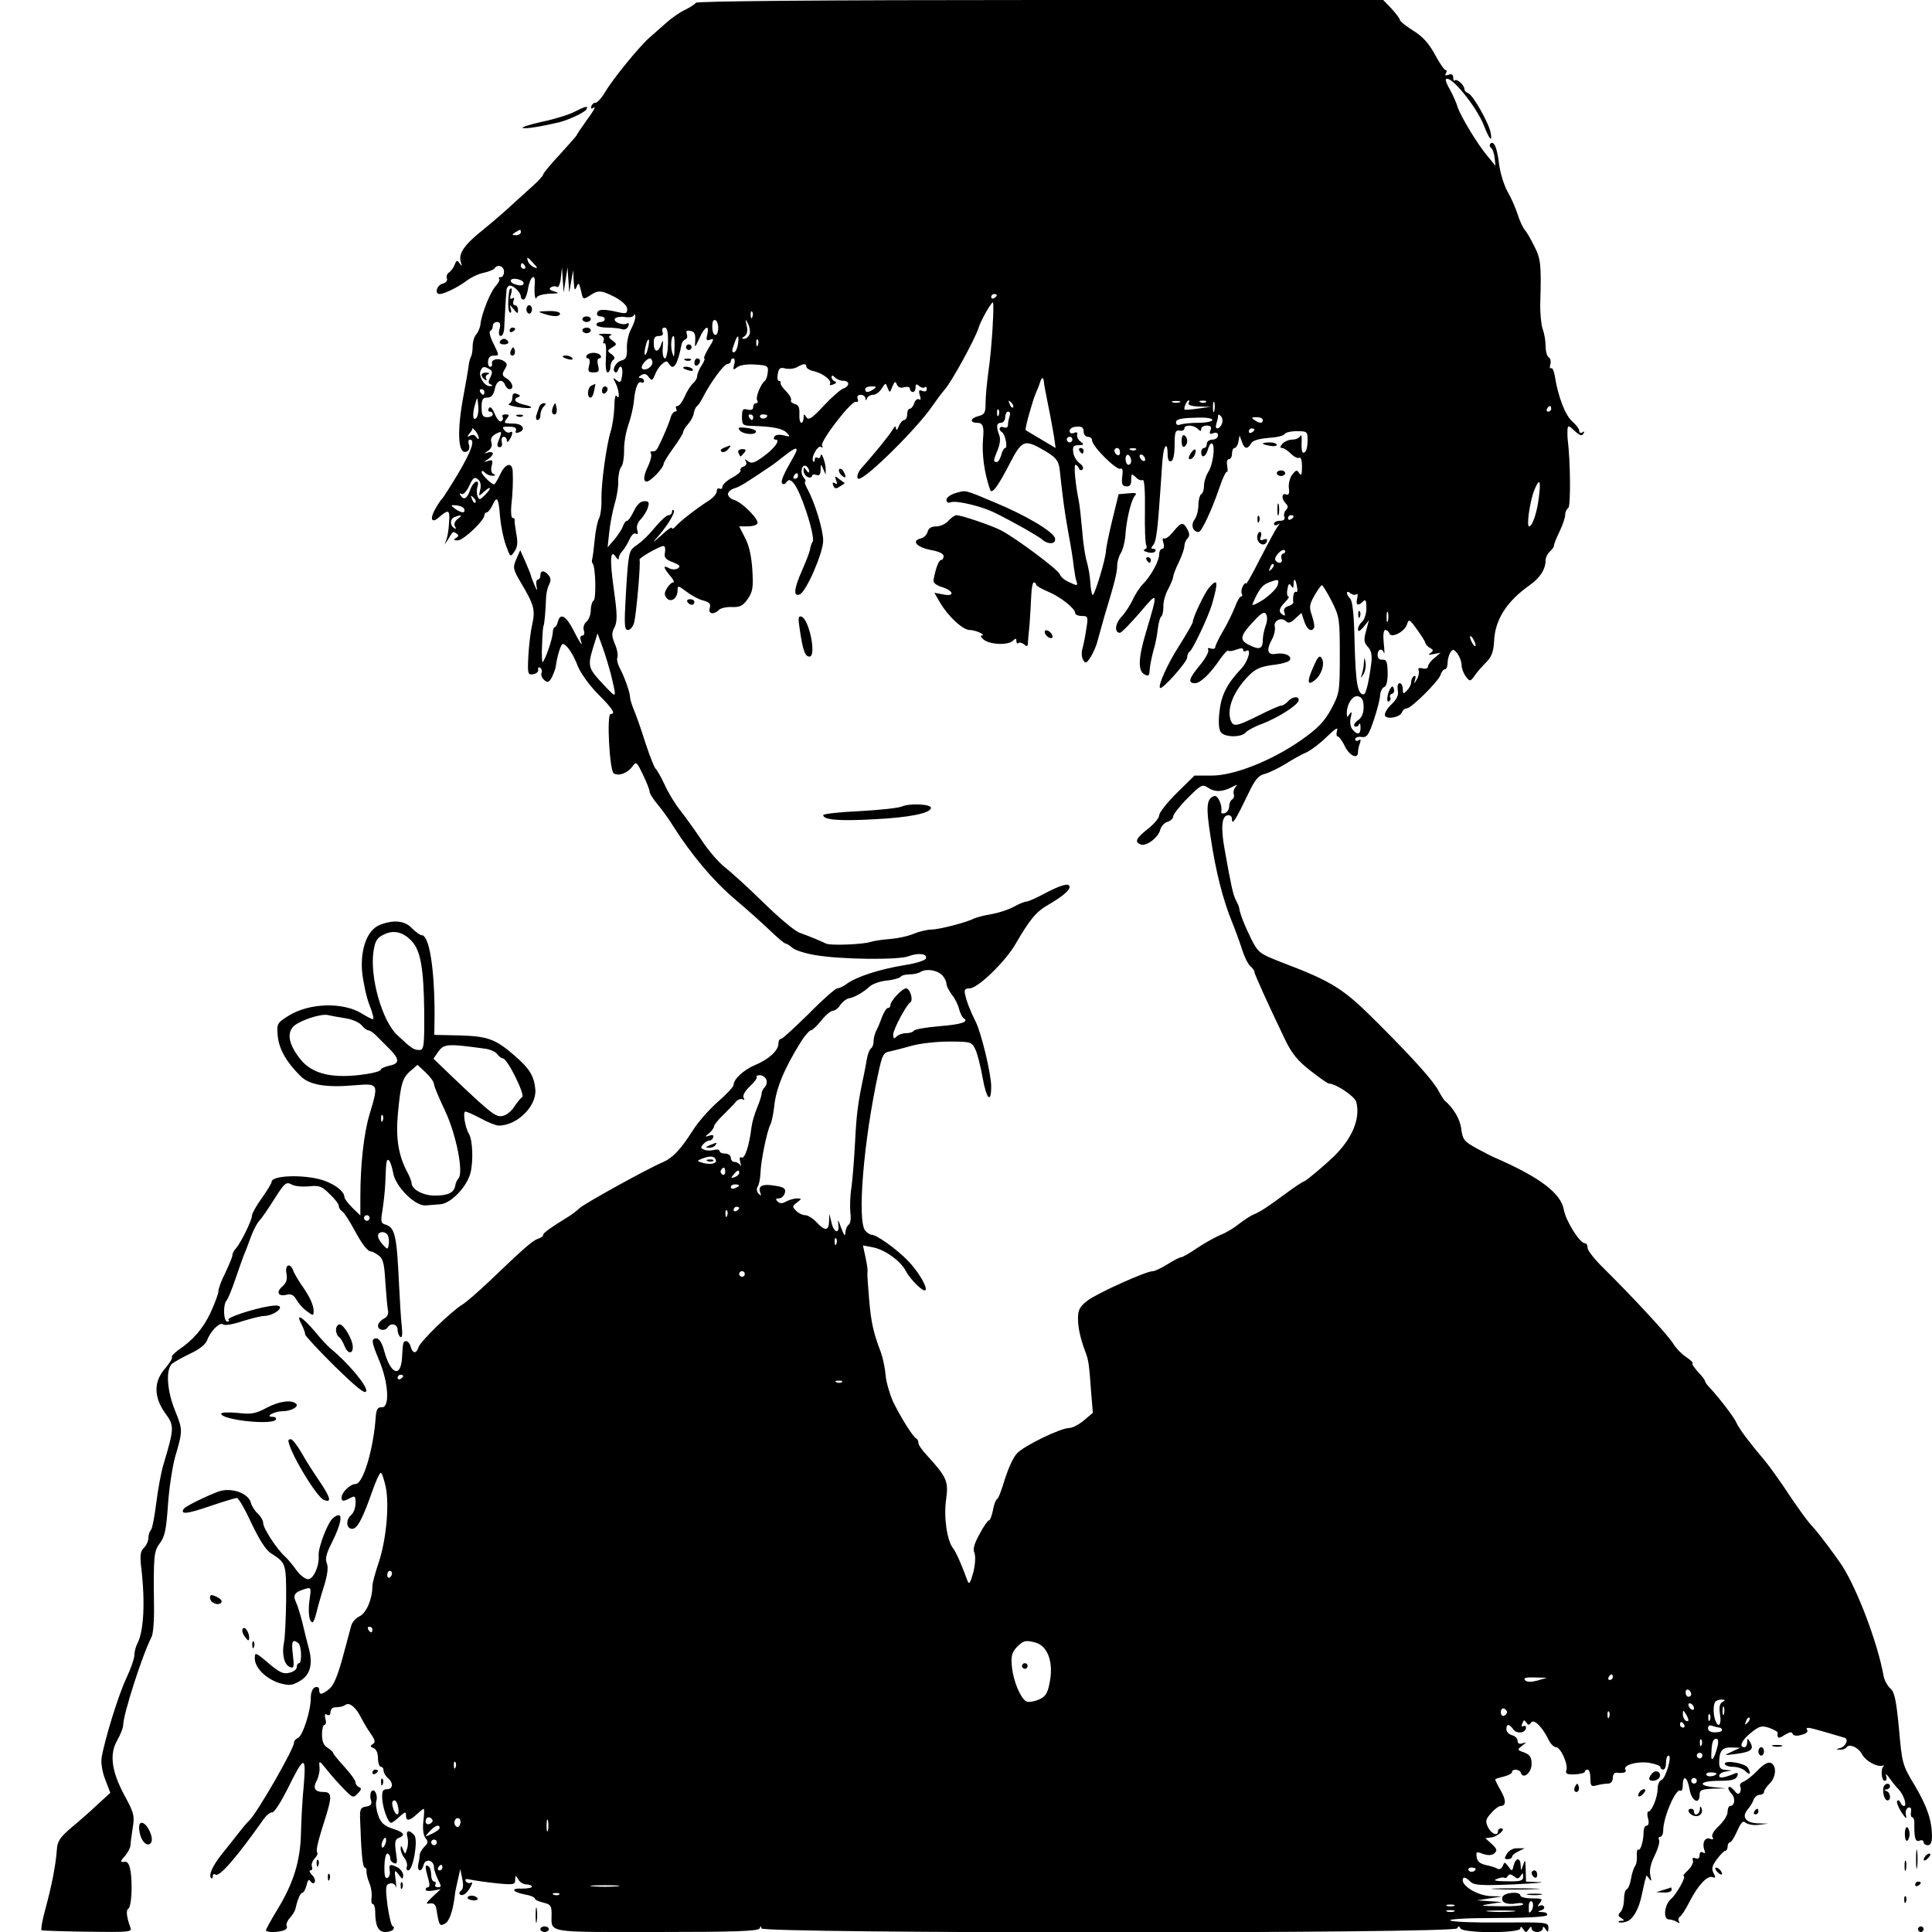 <?xml version="1.0" standalone="no"?>
<!DOCTYPE svg PUBLIC "-//W3C//DTD SVG 20010904//EN"
 "http://www.w3.org/TR/2001/REC-SVG-20010904/DTD/svg10.dtd">
<svg version="1.0" xmlns="http://www.w3.org/2000/svg"
 width="690pt" height="690pt" viewBox="0 0 690 690"
 preserveAspectRatio="xMidYMid meet">
<g transform="translate(0,690) scale(0.1,-0.1)"
fill="#000000" stroke="none">
<path d="M2485 6890 c-3 -5 -20 -16 -38 -25 -18 -8 -48 -29 -67 -46 -19 -17
-46 -41 -60 -53 -35 -30 -130 -146 -159 -195 -13 -22 -29 -39 -34 -38 -5 1
-12 -4 -15 -12 -3 -10 0 -11 9 -5 8 4 -3 -15 -24 -43 -20 -28 -37 -53 -37 -55
0 -2 -27 -33 -60 -69 -33 -35 -60 -68 -60 -72 0 -4 -16 -22 -36 -40 -20 -18
-53 -48 -74 -67 -20 -19 -67 -60 -104 -90 -69 -55 -90 -86 -80 -117 5 -15 4
-15 -5 -3 -8 12 -11 11 -17 -5 -4 -11 -13 -23 -20 -28 -7 -4 -11 -14 -8 -21 3
-8 -3 -16 -15 -19 -21 -5 -30 -37 -11 -37 16 0 64 23 96 47 17 13 45 26 63 29
17 4 34 11 37 15 10 17 34 9 34 -11 0 -11 -5 -20 -12 -20 -6 0 -9 -3 -5 -6 3
-3 -3 -15 -13 -26 -19 -21 -50 -98 -54 -135 -1 -12 -8 -29 -15 -37 -8 -9 -13
-28 -13 -44 0 -15 -3 -31 -6 -36 -3 -6 -7 -19 -8 -30 -1 -12 -10 -61 -19 -111
-24 -128 -19 -210 11 -198 9 3 12 12 9 24 -4 11 -2 19 3 19 20 0 6 -40 -41
-120 -28 -47 -54 -87 -57 -90 -4 -3 -15 -19 -25 -37 -21 -36 -14 -54 12 -31
35 30 40 28 37 -15 -1 -23 -5 -51 -9 -62 l-7 -20 13 20 c17 28 16 28 29 20 9
-6 9 -10 -1 -16 -11 -7 -9 -9 6 -9 20 0 95 71 95 90 0 5 4 10 8 10 5 0 14 12
21 26 16 36 22 26 27 -43 3 -32 12 -77 21 -101 15 -42 16 -43 30 -22 11 15 13
32 7 63 -4 23 -7 45 -6 50 1 4 -2 7 -7 7 -5 0 -7 19 -5 43 5 45 7 88 5 125 -2
33 -27 27 -45 -13 -9 -19 -19 -35 -21 -35 -10 0 -45 35 -45 44 0 6 5 5 12 -2
7 -7 19 -12 28 -11 10 0 11 2 3 6 -8 3 -11 14 -7 29 5 20 3 23 -12 18 -18 -5
-18 -5 -1 6 9 6 17 15 17 20 0 5 -8 7 -17 4 -17 -5 -16 -5 0 6 11 7 16 18 12
30 -4 13 1 22 15 30 23 12 24 11 11 -23 -7 -17 -6 -24 4 -24 7 0 10 8 7 19 -2
10 1 18 7 18 6 0 11 -6 11 -12 0 -9 4 -8 10 2 12 19 13 33 1 26 -5 -3 -14 0
-20 8 -9 11 -6 13 18 12 19 0 27 -5 24 -13 -4 -9 0 -11 11 -7 24 9 14 29 -15
31 -13 0 -28 1 -33 2 -5 1 -3 8 4 16 10 12 9 15 -4 15 -10 0 -15 -4 -11 -9 3
-5 1 -12 -5 -16 -5 -3 -16 9 -23 27 -9 21 -16 28 -21 20 -4 -7 -2 -12 3 -12 6
0 11 -4 11 -10 0 -5 -9 -10 -20 -10 -16 0 -20 7 -20 35 0 28 4 35 20 35 15 0
22 9 27 30 6 32 27 40 37 15 3 -8 10 -15 16 -15 17 0 11 25 -10 38 -17 10 -18
15 -8 32 11 17 10 22 -2 30 -19 13 -46 7 -43 -8 2 -7 -1 -12 -6 -12 -6 0 -9 9
-8 20 1 12 8 20 19 20 22 0 22 -2 -1 46 -11 21 -15 41 -10 42 5 2 9 10 9 18 0
8 7 14 15 14 11 0 14 -7 9 -25 -4 -15 -2 -25 5 -25 6 0 12 15 12 33 2 34 5
101 8 130 0 9 6 17 12 17 14 0 39 -25 39 -39 0 -6 4 -11 10 -11 5 0 13 18 16
40 7 42 27 57 24 18 -3 -35 1 -65 7 -50 2 6 23 12 46 13 34 1 37 2 17 8 -17 5
-21 9 -12 15 6 4 16 5 21 1 6 -3 12 12 14 32 l4 38 3 -45 3 -45 7 45 7 45 3
-45 3 -45 7 40 7 40 2 -40 c2 -31 4 -35 10 -20 7 17 9 16 16 -13 7 -32 7 -33
31 -18 31 21 41 20 92 -6 26 -15 42 -30 42 -42 0 -16 -5 -17 -32 -11 -52 12
-71 11 -75 -2 -3 -7 2 -13 11 -13 9 0 16 -4 16 -10 0 -5 -7 -10 -15 -10 -8 0
-15 -4 -15 -10 0 -5 18 -10 39 -10 22 0 46 -3 54 -6 8 -3 17 2 21 11 3 9 2 13
-4 10 -15 -9 -51 5 -44 17 4 5 19 8 35 6 16 -3 31 0 33 6 2 6 5 4 5 -4 1 -8
-6 -28 -15 -45 -9 -16 -16 -47 -15 -68 1 -31 -3 -40 -18 -44 -21 -5 -36 -32
-25 -42 4 -3 9 0 11 7 9 24 19 11 15 -18 -4 -26 -7 -29 -20 -18 -13 11 -14 10
-4 -9 13 -24 17 -66 4 -47 -4 7 -8 -12 -8 -41 -1 -28 -7 -67 -13 -86 -15 -48
-34 -185 -33 -242 1 -27 -3 -57 -8 -67 -6 -11 -13 -45 -16 -77 -3 -32 -7 -63
-9 -70 -2 -6 -1 -13 2 -16 10 -11 13 -126 3 -132 -5 -3 -10 -19 -10 -34 0 -16
-7 -34 -15 -41 -9 -7 -13 -21 -10 -31 4 -11 1 -19 -5 -19 -7 0 -9 -7 -6 -17
11 -29 -4 -8 -27 38 -25 49 -46 61 -54 30 -3 -12 -8 -21 -12 -21 -3 0 -7 -10
-7 -22 -2 -23 -26 -93 -36 -103 -2 -3 -4 25 -2 62 1 38 4 68 5 68 3 0 8 57 9
94 0 18 5 42 11 53 7 14 7 23 -2 34 -15 18 -29 18 -29 -1 0 -8 -4 -15 -9 -15
-5 0 -7 -10 -5 -22 4 -21 3 -20 -7 2 -6 14 -12 30 -13 35 -1 6 -11 28 -20 50
l-18 40 -14 -32 c-13 -30 -12 -36 17 -85 47 -79 51 -96 40 -148 -6 -25 -12
-76 -14 -113 -3 -64 -2 -68 17 -65 12 2 20 9 18 16 -1 8 2 11 7 7 6 -3 8 -12
5 -19 -3 -7 2 -18 10 -25 12 -10 17 -8 27 10 6 13 13 30 14 39 5 37 18 80 25
80 13 0 37 -35 54 -80 10 -24 41 -68 72 -99 53 -53 64 -71 45 -71 -15 0 -4
-202 11 -212 18 -11 50 1 67 25 13 18 15 17 37 -29 13 -27 24 -54 24 -61 0 -7
13 -27 28 -45 15 -18 41 -53 56 -78 67 -105 142 -194 219 -260 45 -38 103 -90
129 -115 26 -25 50 -45 54 -45 4 0 15 -7 24 -15 10 -9 46 -20 81 -26 93 -16
298 -18 334 -4 35 13 68 9 62 -8 -2 -7 -37 -18 -77 -24 -90 -15 -166 -40 -202
-64 -14 -11 -31 -19 -38 -19 -6 0 -52 -40 -101 -90 -50 -49 -94 -90 -99 -90
-6 0 -10 -8 -10 -18 0 -24 -35 -56 -84 -76 -40 -17 -76 -50 -76 -71 0 -6 -25
-33 -55 -59 -30 -26 -72 -73 -91 -104 -43 -67 -71 -97 -105 -112 -57 -24 -279
-147 -298 -164 -12 -11 -29 -24 -39 -30 -62 -38 -92 -59 -92 -66 0 -5 -8 -11
-18 -14 -19 -6 -48 -31 -167 -145 -44 -42 -91 -83 -105 -91 -39 -24 -149 -131
-155 -151 -8 -25 -21 -24 -28 1 -3 11 -10 20 -16 20 -11 0 -12 -2 -15 -57 -4
-76 -41 -62 -64 23 -7 27 -18 44 -27 44 -20 0 -19 -11 9 -78 34 -81 39 -171 9
-168 -14 1 -19 -8 -21 -34 -8 -115 -45 -240 -72 -240 -19 0 -50 -30 -50 -48 0
-15 6 -15 31 -2 17 9 19 7 19 -18 0 -16 -7 -35 -15 -42 -21 -17 -19 -50 3 -50
18 0 37 35 73 138 12 34 25 62 29 62 4 0 12 -24 18 -52 13 -67 1 -192 -27
-273 -11 -33 -21 -69 -21 -80 0 -46 -22 -96 -45 -107 -13 -6 -26 -20 -30 -32
-3 -11 -17 -63 -31 -115 -17 -63 -32 -100 -47 -112 -27 -22 -37 -24 -37 -4 0
9 -6 12 -15 9 -9 -4 -15 -19 -15 -38 0 -47 -29 -136 -46 -143 -7 -3 -14 -10
-14 -17 0 -22 -130 -248 -159 -277 -9 -8 -27 -30 -41 -48 -14 -18 -39 -50 -57
-72 -33 -41 -49 -76 -39 -86 3 -4 6 -1 6 6 0 7 4 10 10 6 14 -9 75 61 173 200
10 13 23 24 29 22 7 -1 30 35 53 80 61 124 69 127 60 18 -5 -49 -9 -126 -10
-170 -2 -100 -26 -178 -82 -271 -24 -39 -43 -74 -43 -78 0 -8 43 -8 64 0 9 3
13 10 10 16 -3 5 2 18 11 28 9 10 18 24 20 32 8 36 18 58 25 58 4 0 11 12 15
27 4 19 9 23 14 14 6 -8 11 -9 15 -3 3 6 -1 18 -10 26 -8 9 -11 16 -5 16 6 0
8 6 5 14 -3 7 2 20 10 29 8 8 12 17 9 21 -6 6 3 42 33 136 20 65 18 80 -10 80
-32 0 -40 14 -24 42 6 13 11 34 9 48 -2 24 -1 23 26 -10 15 -19 42 -50 61 -69
32 -33 34 -33 50 -16 13 13 14 19 5 22 -7 3 -13 10 -13 17 0 7 -18 32 -40 56
-22 24 -40 46 -40 49 0 4 -9 12 -20 19 -14 8 -20 23 -20 47 0 19 4 35 9 35 5
0 7 10 3 22 -3 14 -2 19 6 14 7 -4 12 -1 12 8 0 9 6 17 13 18 6 0 17 2 22 2 6
1 15 4 20 8 14 9 37 -11 55 -47 8 -16 24 -43 35 -58 15 -22 17 -30 6 -36 -10
-7 -9 -9 3 -14 10 -4 16 -18 16 -37 0 -16 5 -30 10 -30 6 0 10 -6 10 -14 0 -7
7 -19 15 -26 21 -17 19 -40 -3 -40 -15 0 -18 -7 -17 -33 2 -36 21 -87 32 -87
4 0 17 10 30 22 20 18 23 19 23 5 0 -22 12 -21 38 3 12 11 23 20 25 20 3 0 2
-20 -1 -45 -3 -28 0 -50 8 -60 10 -12 9 -18 -4 -30 -9 -9 -16 -22 -17 -28 0
-7 -2 -22 -5 -34 -5 -28 12 -31 19 -3 6 24 37 17 37 -9 0 -9 7 -28 14 -43 13
-25 13 -28 0 -28 -8 0 -12 4 -9 10 3 5 1 10 -4 10 -6 0 -11 11 -11 24 0 14 -4
28 -10 31 -12 8 -13 -1 -1 -43 6 -20 6 -32 0 -32 -5 0 -9 -4 -9 -9 0 -4 12 -6
27 -3 l27 5 -29 -27 c-24 -23 -26 -27 -10 -24 13 2 20 -3 23 -17 10 -62 12
-66 31 -55 16 8 29 45 36 105 0 6 5 28 10 50 l9 40 7 -35 c5 -23 3 -37 -4 -42
-6 -4 -8 -10 -5 -13 9 -9 26 2 39 27 7 13 7 18 1 14 -6 -3 -14 -1 -18 5 -5 8
0 10 17 6 13 -3 54 -9 92 -13 61 -6 67 -5 67 12 1 18 1 18 11 2 5 -10 19 -18
29 -18 11 0 20 -4 20 -8 0 -4 -16 -7 -35 -7 -43 2 -36 -12 10 -21 19 -3 35
-10 35 -14 0 -5 14 -11 30 -15 26 -6 30 -11 30 -40 0 -70 -26 -65 375 -65 281
0 364 3 368 13 4 10 6 10 6 0 1 -19 2477 -19 2485 0 5 9 7 9 12 0 8 -18 214
-18 214 0 0 8 4 7 10 -3 9 -13 11 -13 20 0 6 10 10 11 10 3 0 -7 9 -13 20 -13
11 0 20 6 20 13 0 8 4 7 10 -3 8 -12 10 -12 10 5 0 20 -6 20 -167 19 -93 -1
-175 2 -183 7 -9 5 56 9 162 9 107 0 179 4 183 10 3 6 -4 11 -17 11 -17 1 -18
3 -5 6 9 2 15 9 11 14 -3 5 -11 6 -17 2 -7 -4 -6 0 2 10 12 15 10 17 -28 17
-22 0 -41 5 -41 10 0 16 -57 12 -64 -5 -7 -19 15 -29 49 -23 14 3 25 1 25 -3
0 -5 -37 -8 -82 -7 -71 1 -77 2 -38 8 l45 7 -45 3 -45 3 45 7 45 7 -40 1 c-52
2 -113 42 -99 64 3 5 13 0 22 -9 15 -16 31 -18 157 -13 77 4 119 7 93 8 l-48
2 -1 43 c-1 36 -2 38 -9 17 -8 -24 -8 -24 -9 -2 -1 28 -17 29 -25 0 -5 -22 -6
-22 -19 -4 -13 17 -14 17 -20 2 -4 -10 -12 -14 -19 -10 -6 4 -25 10 -41 13
-21 5 -31 13 -33 28 -3 20 -1 21 22 12 19 -6 31 -6 41 2 11 10 10 15 -9 33
l-23 21 22 3 c23 3 54 32 34 32 -6 0 -11 -4 -11 -10 0 -20 -25 -9 -36 15 -10
21 -8 28 12 50 12 14 27 25 33 25 20 0 21 20 1 55 -11 19 -20 37 -20 40 0 2
14 6 30 10 17 4 30 11 30 16 0 13 28 11 32 -3 8 -24 38 1 38 32 0 24 -6 33
-26 41 -26 9 -26 10 -8 24 16 13 17 14 2 9 -12 -4 -18 -1 -18 9 0 8 -9 17 -20
20 -11 3 -20 12 -20 21 0 21 10 20 25 -1 13 -17 45 -12 45 7 0 6 -4 8 -10 5
-6 -3 -7 1 -3 10 5 13 7 14 14 3 7 -10 11 -10 17 0 10 14 39 -14 62 -60 7 -16
20 -28 27 -28 17 0 45 -63 37 -83 -4 -12 3 -15 30 -14 20 1 36 5 36 9 0 4 5 8
10 8 6 0 10 -14 10 -31 0 -28 3 -31 23 -25 12 3 30 6 40 6 10 0 17 8 17 20 0
12 6 20 13 19 25 -3 38 1 32 11 -10 16 43 31 86 24 21 -4 39 -10 39 -15 0 -5
5 -9 10 -9 6 0 10 11 10 25 0 14 4 25 9 25 14 0 -10 -81 -25 -87 -8 -3 -14
-17 -14 -32 0 -30 -21 -81 -33 -81 -4 0 -5 -11 -1 -25 4 -15 2 -25 -5 -25 -6
0 -11 -10 -11 -22 0 -32 -11 -69 -19 -64 -4 3 -6 -8 -5 -22 1 -15 -2 -32 -7
-37 -4 -6 -11 -26 -14 -45 -3 -19 -10 -36 -16 -38 -5 -2 -9 -18 -9 -36 0 -18
-6 -38 -12 -44 -10 -10 -10 -15 2 -22 12 -8 13 -10 1 -10 -8 0 -12 -2 -10 -5
3 -2 15 -2 27 2 23 6 46 45 56 98 4 17 8 37 10 45 3 8 5 17 5 20 1 3 6 -2 11
-10 8 -11 9 -8 4 12 -4 18 1 42 16 72 12 25 19 50 15 56 -3 5 -1 10 4 10 6 0
11 10 11 23 0 46 45 151 61 142 5 -4 9 5 9 19 0 40 17 30 24 -14 7 -42 36 -58
36 -20 0 17 7 20 48 22 l47 1 -42 4 c-64 6 -52 23 16 23 45 0 60 4 65 16 5 12
2 15 -11 9 -37 -15 -53 -17 -53 -7 0 6 10 13 23 15 l22 4 -22 2 c-17 1 -23 7
-23 25 0 43 10 56 44 55 l31 -1 -30 -14 c-30 -14 -30 -14 15 -8 54 7 65 16 51
41 -10 17 -10 17 -11 1 0 -10 -4 -18 -10 -18 -21 0 -9 26 24 52 30 24 38 26
65 17 17 -6 30 -14 30 -17 -3 -21 3 -23 25 -8 17 10 26 12 28 4 3 -7 14 -9 31
-4 15 3 25 11 22 16 -8 13 -1 13 64 -6 31 -9 62 -18 68 -20 17 -4 5 -32 -15
-37 -16 -4 -16 -5 0 -6 9 0 19 3 22 8 10 15 43 1 56 -24 13 -24 52 -46 72 -41
7 1 10 1 6 -1 -12 -7 -9 -53 3 -53 6 0 9 8 5 18 -3 9 2 6 12 -8 9 -13 24 -32
33 -41 18 -18 31 -59 19 -59 -5 0 -10 6 -13 13 -2 6 -7 9 -11 6 -4 -4 3 -22
14 -40 16 -24 21 -28 17 -12 -3 13 1 24 8 27 9 3 12 -2 10 -15 -2 -10 0 -19 4
-19 4 0 8 -8 8 -17 -1 -57 3 -72 18 -67 8 4 15 1 15 -5 0 -6 7 -11 15 -11 10
0 15 10 15 33 -1 57 -17 105 -62 181 -44 73 -45 78 -56 203 -10 103 -16 131
-31 143 -10 9 -21 29 -24 45 -21 117 -92 304 -146 390 -24 37 -83 116 -106
141 -20 21 -56 71 -103 142 -27 40 -60 85 -73 100 -47 55 -90 112 -97 130 -7
18 -59 86 -94 124 -10 10 -18 21 -18 24 0 3 -6 12 -12 19 -29 32 -37 43 -33
47 2 2 -9 12 -25 23 -15 10 -35 31 -44 46 -17 29 -145 167 -248 269 -32 31
-58 64 -58 73 0 10 -4 17 -10 17 -18 0 -68 80 -75 120 -10 58 -86 116 -245
185 -8 3 -37 18 -65 33 -45 25 -51 31 -56 69 -4 36 -28 76 -60 103 -3 3 -12
17 -20 32 -20 38 -88 114 -219 245 -123 123 -158 146 -345 217 -76 30 -81 33
-106 82 -24 49 -39 86 -43 109 0 6 -6 19 -12 30 -10 18 -18 56 -40 180 -14 76
-11 119 9 123 11 2 17 -3 17 -15 0 -22 14 0 59 94 23 49 36 64 58 69 15 4 48
20 73 35 25 16 59 35 76 42 17 8 50 33 73 56 30 29 41 36 36 21 -3 -11 -2 -20
2 -20 5 0 17 -16 26 -35 17 -35 47 -48 47 -21 0 8 3 22 7 32 4 12 3 15 -5 10
-7 -4 -12 -2 -12 4 0 6 10 10 22 8 20 -3 26 6 45 62 12 36 22 75 22 88 1 12 7
25 14 28 9 3 13 21 13 52 -1 38 -4 47 -18 46 -11 -1 -18 5 -18 17 0 21 16 26
23 7 2 -7 2 8 -1 35 -3 29 -1 47 6 47 6 0 12 -6 14 -12 7 -19 55 6 63 32 6 20
9 19 35 -17 15 -21 29 -42 30 -48 1 -5 8 -14 17 -19 13 -7 13 -10 2 -18 -10
-7 -7 -8 11 -4 l25 5 -22 -19 c-13 -10 -23 -24 -23 -30 0 -7 -8 -10 -19 -7
-13 3 -18 1 -14 -9 2 -7 -1 -21 -7 -31 -11 -17 -11 -17 -6 0 3 11 2 15 -4 12
-6 -3 -10 -13 -10 -21 0 -9 -7 -22 -15 -30 -13 -14 -15 -13 -15 5 0 12 -5 21
-11 21 -7 0 -9 -10 -7 -25 4 -17 -3 -32 -23 -51 -15 -14 -25 -32 -23 -39 6
-16 54 -7 61 11 3 8 10 14 17 14 16 0 113 96 121 120 3 11 11 20 16 20 5 0 9
10 9 23 0 12 5 29 10 37 9 13 12 12 25 -4 8 -11 15 -29 15 -41 0 -12 7 -30 15
-41 15 -19 16 -19 33 5 9 13 28 34 41 47 18 18 25 37 27 73 3 78 45 143 127
201 37 26 57 57 57 89 0 10 7 24 15 31 8 7 15 17 15 22 0 5 9 28 20 50 11 23
20 50 20 59 0 10 5 21 11 25 9 5 8 165 -2 244 -1 8 -1 24 -1 34 2 18 3 18 26
-3 18 -17 26 -19 31 -10 5 8 4 10 -3 5 -7 -4 -12 -2 -12 6 0 7 -12 22 -26 34
-24 22 -50 89 -61 161 -3 18 -9 31 -13 28 -5 -3 -6 3 -3 14 3 10 0 22 -6 25
-6 4 -11 22 -11 41 0 19 -5 46 -11 62 -5 15 -9 57 -8 93 4 133 2 155 -21 200
-12 25 -28 52 -35 60 -7 8 -18 33 -25 55 -7 22 -23 59 -36 81 -13 23 -26 67
-30 97 -7 59 -18 86 -31 74 -4 -5 -3 -11 2 -15 6 -4 11 -20 13 -35 l3 -29 -28
34 c-36 42 -98 145 -108 178 -4 14 -16 40 -26 59 -11 18 -18 36 -15 38 16 17
109 -97 136 -166 19 -49 31 -62 24 -26 -6 35 -63 135 -80 142 -8 3 -14 9 -14
15 0 14 -27 38 -34 31 -3 -4 -6 1 -6 10 0 11 -5 14 -17 10 -11 -4 -14 -3 -9 5
4 7 3 12 -1 12 -5 0 -22 25 -38 55 -22 40 -43 64 -77 85 -27 17 -48 34 -48 38
0 5 -14 23 -30 41 l-30 31 -1224 0 c-783 0 -1227 -4 -1231 -10z m-625 -820 c0
-5 -8 -10 -17 -10 -15 0 -16 2 -3 10 19 12 20 12 20 0z m45 -110 c16 -17 16
-20 3 -15 -9 4 -19 13 -22 21 -7 19 -2 18 19 -6z m-30 -10 c3 -5 1 -10 -4 -10
-6 0 -11 5 -11 10 0 6 2 10 4 10 3 0 8 -4 11 -10z m-5 -61 c0 -10 -12 -11 -34
-3 -9 3 -14 10 -11 14 6 10 45 1 45 -11z m1690 -43 c0 -3 -4 -8 -10 -11 -5 -3
-10 -1 -10 4 0 6 5 11 10 11 6 0 10 -2 10 -4z m-15 -116 c-3 -49 -9 -120 -15
-157 -5 -38 -10 -87 -10 -110 0 -37 -3 -43 -25 -49 -30 -7 -33 -24 -5 -24 20
0 25 -13 21 -55 -5 -56 4 -123 25 -184 6 -18 27 10 70 93 41 80 52 86 106 57
60 -33 69 -44 73 -82 10 -92 16 -141 30 -219 9 -47 18 -103 20 -125 3 -22 7
-46 10 -52 5 -16 2 -16 -29 -1 -14 6 -28 18 -31 27 -5 16 -155 128 -210 157
-33 17 -141 54 -159 54 -6 0 -19 -9 -29 -20 -9 -11 -29 -20 -43 -20 -17 0 -28
-6 -31 -19 -3 -11 -14 -22 -25 -24 -34 -9 -14 -31 35 -41 29 -5 47 -13 47 -22
0 -8 -4 -14 -9 -14 -8 0 -19 -28 -27 -71 -2 -10 8 -18 28 -25 44 -13 50 -36 7
-27 l-32 6 19 -33 c29 -50 82 -100 107 -100 22 0 62 -19 42 -20 -5 0 -1 -7 9
-15 24 -18 87 -20 104 -3 9 9 12 9 12 -2 0 -7 3 -10 7 -7 3 4 12 2 20 -4 10
-9 13 -8 14 2 0 8 3 39 6 69 2 30 5 76 6 103 1 26 5 47 9 47 4 0 8 -3 8 -7 0
-5 19 -16 43 -26 45 -19 97 -60 97 -77 0 -5 11 -10 24 -10 22 0 23 -2 15 -50
-4 -28 -11 -60 -14 -70 -3 -11 -2 -27 3 -36 8 -15 12 -14 27 9 9 15 21 41 25
59 5 18 16 57 24 86 36 118 46 158 46 182 0 14 6 34 13 45 7 11 14 38 16 60 3
55 20 126 33 143 10 11 6 13 -23 10 l-34 -3 -22 -90 c-12 -49 -22 -99 -23
-110 0 -29 -42 -166 -48 -160 -3 3 -7 23 -8 45 -1 21 -7 54 -12 72 -6 18 -14
69 -17 113 -4 44 -9 91 -12 105 -12 58 -19 130 -12 130 4 0 9 -6 12 -12 2 -7
8 -9 13 -5 5 5 1 15 -11 23 -10 8 -21 25 -22 39 -3 20 1 25 19 25 20 1 21 2 7
13 -9 7 -14 18 -12 25 3 7 -1 10 -11 6 -10 -4 -16 -1 -16 7 0 8 11 15 25 15
18 2 25 -3 25 -17 0 -10 7 -19 15 -19 8 0 15 -5 15 -12 0 -22 89 -110 102
-102 7 4 9 -6 6 -28 -3 -27 0 -34 14 -35 13 -1 18 5 18 23 0 23 1 24 16 10 8
-9 20 -14 25 -10 6 3 9 -40 8 -109 -1 -63 1 -119 5 -125 3 -6 1 -12 -6 -14 -7
-3 -2 -7 10 -10 12 -4 25 -2 28 3 3 5 0 9 -7 9 -9 0 -9 3 0 14 11 13 16 59 27
221 6 100 9 123 17 131 4 4 7 -7 7 -25 0 -22 4 -31 13 -28 7 2 12 24 12 58 0
46 3 54 18 51 9 -2 17 2 17 8 0 14 33 13 48 -2 9 -9 12 -9 12 0 0 7 9 12 20
12 14 0 18 -5 13 -17 -5 -12 -2 -15 10 -10 11 4 17 1 17 -8 0 -8 -9 -15 -20
-15 -11 0 -20 -7 -20 -15 0 -8 -4 -15 -10 -15 -5 0 -10 -7 -10 -15 0 -24 17
-17 24 10 4 14 10 24 15 21 12 -8 3 -76 -14 -102 -8 -13 -15 -34 -15 -48 0
-14 -4 -28 -10 -31 -5 -3 -10 -21 -10 -39 0 -18 -6 -41 -14 -52 -14 -19 -6
-44 15 -44 10 0 46 76 74 158 11 34 24 60 27 57 3 -3 3 6 1 20 -3 15 -1 25 6
25 6 0 11 9 11 20 0 11 4 20 9 20 5 0 12 10 14 23 l4 22 8 -22 c9 -27 20 -29
33 -7 6 11 27 17 63 20 29 2 55 8 57 14 2 5 21 10 43 10 38 0 39 -1 39 -34 0
-19 -4 -38 -10 -41 -10 -6 -13 3 -11 45 0 14 -2 19 -5 13 -3 -7 -16 -13 -29
-13 -12 0 -28 -7 -35 -15 -9 -10 -9 -15 -1 -15 6 0 20 -9 31 -20 12 -12 25
-18 30 -15 6 4 10 -10 10 -32 0 -28 -3 -34 -10 -23 -8 13 -11 12 -25 -5 -8
-11 -14 -33 -12 -48 3 -20 0 -26 -10 -23 -16 7 -17 -16 -1 -32 9 -9 9 -15 1
-23 -6 -6 -9 -18 -6 -25 3 -9 -2 -14 -16 -14 -12 0 -21 -5 -21 -11 0 -5 6 -7
13 -3 9 6 9 5 -1 -8 -6 -8 -34 -60 -62 -114 -27 -54 -50 -94 -50 -89 0 6 -5 2
-11 -8 -5 -9 -7 -22 -4 -27 3 -6 2 -10 -2 -10 -5 0 -15 -17 -22 -37 -8 -20
-26 -58 -42 -85 -16 -27 -29 -54 -29 -60 0 -5 -7 -7 -16 -4 -9 3 -12 2 -9 -5
4 -5 -9 -30 -29 -54 -40 -48 -45 -65 -18 -65 19 0 54 33 91 88 13 18 25 31 28
28 3 -3 16 -1 29 4 16 6 24 6 24 -1 0 -6 5 -7 10 -4 21 13 9 -35 -16 -62 -53
-56 -73 -97 -79 -157 -4 -37 -2 -63 6 -72 15 -18 73 -18 88 0 6 7 33 22 59 31
57 22 126 66 130 83 3 17 -23 15 -38 -3 -7 -8 -18 -15 -24 -15 -6 0 -42 -16
-80 -35 -78 -39 -91 -42 -100 -19 -16 42 9 105 63 160 24 25 43 33 86 39 30 3
58 11 61 17 10 15 -17 28 -48 23 -32 -6 -37 13 -14 54 7 13 11 32 9 42 -6 22
23 37 40 20 8 -8 17 -6 33 10 l22 20 10 -30 c10 -30 26 -40 35 -23 3 4 -1 23
-7 42 -11 31 -10 40 8 72 12 21 24 38 27 38 3 0 19 -26 35 -57 28 -56 29 -64
29 -193 0 -132 -1 -136 -31 -193 -25 -45 -47 -68 -105 -109 -105 -74 -241
-128 -321 -128 l-62 0 -63 -62 c-35 -35 -63 -70 -63 -80 0 -9 -18 -31 -40 -48
-43 -34 -49 -47 -26 -56 20 -8 63 25 70 53 3 12 15 25 26 28 11 3 20 12 20 19
0 7 23 37 51 65 48 48 53 51 73 38 25 -17 51 -16 86 2 19 10 22 10 13 1 -6 -7
-9 -18 -7 -25 3 -7 1 -16 -5 -20 -6 -3 -11 -14 -11 -25 0 -10 -7 -21 -15 -24
-10 -3 -15 -1 -13 7 4 21 -13 58 -25 54 -28 -9 -31 -36 -13 -149 18 -121 44
-223 77 -303 11 -27 27 -71 35 -96 8 -26 21 -52 29 -59 8 -7 15 -16 15 -21 0
-8 51 -120 111 -245 23 -47 44 -73 89 -108 32 -25 62 -46 66 -46 25 0 93 -46
98 -66 15 -59 -14 -130 -82 -196 -29 -28 -100 -88 -106 -88 -3 0 -32 -19 -63
-42 -68 -50 -90 -65 -119 -77 -11 -5 -33 -20 -50 -33 -16 -13 -45 -31 -64 -38
-19 -8 -57 -29 -84 -47 -26 -18 -52 -33 -57 -33 -5 0 -27 -11 -49 -25 -22 -14
-46 -25 -53 -25 -24 0 -199 -79 -233 -105 -28 -22 -34 -33 -34 -64 0 -33 8
-70 27 -121 10 -26 13 -43 19 -130 l7 -86 -32 -27 c-18 -15 -41 -27 -52 -27
-31 0 -163 -64 -187 -91 -13 -13 -31 -54 -43 -91 -11 -37 -23 -70 -28 -72 -5
-3 -12 -22 -15 -41 -4 -19 -10 -35 -14 -35 -4 0 -19 -21 -33 -48 -19 -34 -25
-53 -19 -68 5 -13 3 -42 -4 -70 -11 -39 -15 -45 -21 -29 -19 53 -40 101 -51
115 -22 28 -34 112 -25 175 9 65 3 79 -71 160 -16 17 -28 35 -28 42 0 6 -3 13
-7 15 -12 5 -56 76 -83 131 -12 27 -25 70 -27 95 -2 26 -10 63 -17 82 -27 71
-35 107 -42 190 -4 47 -7 90 -6 97 2 6 -2 30 -7 53 l-9 42 36 -7 c42 -8 98
-48 117 -84 15 -30 63 -77 70 -69 9 9 -25 67 -63 106 -40 41 -111 92 -129 92
-6 0 -16 7 -23 15 -29 35 -6 320 47 563 14 65 18 73 42 77 14 3 49 12 77 20
28 8 87 15 132 15 79 0 82 -1 95 -27 8 -16 19 -61 26 -100 14 -79 31 -97 31
-33 0 44 -35 190 -55 230 -19 38 -33 73 -38 98 -4 17 -1 22 16 22 29 0 127 95
163 157 53 91 75 117 117 141 50 29 77 52 77 64 0 16 -30 8 -87 -22 -31 -17
-61 -30 -67 -30 -6 0 -27 -8 -46 -19 -19 -10 -55 -22 -80 -26 -24 -4 -51 -11
-60 -15 -29 -15 -127 -40 -154 -40 -15 0 -43 -7 -63 -15 -20 -9 -60 -17 -87
-19 -28 -2 -58 -7 -66 -10 -26 -9 -144 -14 -160 -6 -18 9 -54 24 -95 39 -17 6
-75 55 -130 109 -55 54 -117 110 -138 126 -20 16 -57 58 -81 95 -24 36 -59 84
-76 106 -18 22 -43 63 -56 92 -13 28 -28 54 -32 57 -4 2 -21 44 -37 93 -15 48
-34 102 -42 120 -7 17 -13 37 -13 45 0 16 -22 76 -38 105 -6 12 -10 28 -7 35
3 8 -1 30 -9 48 -12 29 -12 39 -1 60 10 21 10 45 -3 137 -15 107 -12 145 8
113 6 -9 10 -10 10 -3 0 6 6 18 13 25 7 7 18 26 25 41 7 16 17 25 23 21 7 -4
9 0 5 13 -4 12 1 27 13 39 10 11 22 30 25 42 6 18 3 22 -13 22 -13 0 -26 -12
-37 -35 -9 -19 -20 -35 -24 -35 -5 0 -11 -8 -15 -19 -3 -10 -17 -31 -30 -47
l-25 -29 6 55 c3 30 12 75 19 100 8 25 14 62 13 83 0 21 5 43 11 50 6 7 10 33
10 58 -1 24 6 65 15 91 9 25 18 64 20 85 4 47 15 75 27 67 5 -3 9 0 9 5 0 6
-6 11 -12 11 -9 0 -8 4 2 10 11 7 19 5 27 -7 11 -14 13 -13 22 8 5 14 16 31
26 39 14 12 18 12 25 -1 16 -24 30 -1 44 70 1 8 8 17 14 19 6 2 8 10 5 19 -4
11 -1 14 13 11 14 -2 18 -11 17 -33 -2 -30 -2 -29 15 7 19 43 37 51 28 13 -5
-20 -3 -23 11 -18 14 6 13 0 -6 -30 -12 -20 -19 -37 -16 -37 4 0 0 -11 -9 -25
-9 -13 -16 -31 -16 -38 0 -8 -7 -20 -16 -27 -8 -8 -21 -28 -29 -47 -8 -18 -19
-33 -25 -33 -6 0 -8 -4 -5 -10 3 -5 2 -10 -4 -10 -5 0 -13 -10 -16 -22 -6 -21
-28 -73 -46 -108 -4 -8 -12 -14 -19 -12 -6 1 -9 -2 -5 -8 3 -6 -1 -24 -9 -42
-18 -36 -20 -58 -6 -58 13 0 60 49 60 63 0 5 16 31 35 57 19 26 35 52 35 57 0
5 8 18 18 29 9 10 19 28 20 39 2 11 7 22 12 25 4 3 13 16 20 30 26 52 75 119
88 120 6 0 12 5 12 10 0 6 4 10 9 10 5 0 7 -10 3 -22 -5 -20 -3 -21 10 -10 10
8 35 12 65 10 44 -3 48 -5 45 -28 -1 -13 -6 -27 -10 -30 -15 -11 -34 -59 -28
-69 4 -6 2 -11 -3 -11 -6 0 -11 -6 -11 -14 0 -9 -7 -12 -20 -9 -17 5 -20 0
-20 -26 0 -28 3 -31 33 -32 76 -2 111 -9 126 -24 15 -15 14 -16 -10 -10 -16 4
-30 2 -33 -4 -4 -6 -3 -11 3 -11 20 0 -1 -30 -42 -60 -33 -24 -43 -27 -56 -17
-12 9 -13 9 -7 -1 4 -7 1 -15 -8 -18 -9 -3 -14 -9 -11 -14 2 -4 -11 -16 -30
-26 -19 -10 -35 -25 -35 -32 0 -7 -4 -10 -10 -7 -5 3 -10 -1 -10 -9 0 -9 -12
-23 -27 -33 -43 -27 -106 -76 -120 -93 -7 -8 -13 -11 -13 -6 0 6 -17 -6 -37
-25 -34 -30 -35 -30 -12 -4 36 42 62 86 55 93 -3 3 -6 0 -6 -6 0 -7 -6 -12
-12 -12 -7 0 -26 -17 -43 -37 -32 -38 -49 -55 -78 -75 -21 -16 -23 -24 -32
-175 -6 -106 -5 -123 8 -123 8 0 18 12 22 27 8 33 24 216 19 224 -3 6 72 49
86 49 5 0 7 -10 5 -23 -4 -18 2 -25 28 -35 25 -10 29 -14 18 -22 -9 -5 -22 -5
-34 2 -21 11 -17 -1 11 -34 8 -10 11 -18 6 -18 -5 0 -15 -9 -22 -21 -10 -16
-10 -24 -1 -35 15 -18 39 -1 39 28 0 18 2 17 33 -6 17 -13 45 -28 60 -31 21
-6 26 -12 22 -26 -7 -22 14 -26 33 -7 6 6 27 11 46 10 28 -1 39 4 56 28 18 26
21 40 17 104 -3 50 -12 89 -26 115 l-21 41 30 0 c16 0 32 4 35 10 8 13 -53 75
-82 84 -13 4 -23 13 -23 21 0 8 10 17 23 21 20 6 42 20 122 74 13 8 39 28 59
44 42 33 51 31 31 -4 -38 -66 -48 -90 -41 -97 4 -4 10 -2 15 5 15 24 40 -13
71 -106 17 -51 27 -98 23 -105 -4 -6 -9 -20 -10 -29 -1 -9 -14 -42 -28 -74
-29 -66 -33 -96 -9 -87 23 8 84 149 84 192 0 39 -30 137 -56 184 -8 15 -12 27
-8 27 3 0 1 7 -6 15 -14 17 -6 50 10 40 5 -3 10 -12 10 -18 0 -7 -4 -6 -10 3
-8 13 -10 13 -10 -1 0 -9 7 -19 15 -23 8 -3 15 -1 15 4 0 5 7 7 15 4 11 -4 15
1 16 17 0 23 1 23 9 4 l9 -20 0 20 c0 23 -17 67 -18 47 -1 -7 -5 -10 -11 -7
-5 3 -10 1 -10 -6 0 -7 -2 -10 -5 -7 -11 10 15 59 27 52 7 -4 8 -3 4 4 -9 14
105 162 121 157 7 -2 10 2 6 11 -3 8 1 14 11 14 9 0 16 -6 17 -12 0 -10 2 -10
6 0 2 6 12 12 21 12 10 0 23 10 31 22 14 22 14 22 21 3 8 -19 8 -19 17 4 8 19
11 21 16 8 4 -10 13 -14 26 -10 12 3 21 1 21 -6 0 -6 5 -11 10 -11 6 0 10 7
10 16 0 13 3 14 13 5 8 -6 17 -8 20 -4 4 3 7 1 7 -6 0 -8 -6 -11 -16 -7 -12 5
-14 1 -9 -15 5 -14 3 -19 -3 -15 -6 3 -13 -3 -17 -14 -3 -11 -11 -20 -16 -20
-5 0 -9 -9 -9 -20 0 -11 -5 -20 -10 -20 -6 0 -15 -10 -20 -22 -5 -14 -9 -17
-10 -8 0 10 -4 9 -13 -6 -10 -18 -70 -91 -112 -138 -13 -15 -17 -36 -8 -36 27
0 210 182 263 260 13 19 33 46 45 60 24 27 108 180 120 219 8 27 45 91 51 91
3 0 2 -40 -1 -90z m-858 38 c-3 -8 -6 -5 -6 6 -1 11 2 17 5 13 3 -3 4 -12 1
-19z m-122 -38 c0 -35 -20 -35 -21 0 -1 19 3 29 10 27 6 -2 11 -14 11 -27z
m112 -24 c-4 -9 -12 -16 -19 -16 -10 0 -10 2 1 9 9 6 12 18 8 37 -6 26 -5 27
5 7 6 -12 8 -29 5 -37z m-291 -31 c-1 -31 -6 -55 -11 -55 -6 0 -10 16 -8 38 2
27 0 31 -5 14 -10 -33 -27 -32 -27 1 -1 20 4 27 18 27 13 0 17 5 13 15 -3 9 0
15 8 15 9 0 12 -16 12 -55z m23 -17 c-1 -35 -2 -38 -8 -18 -7 23 -4 60 5 60 2
0 4 -19 3 -42z m227 15 c-2 -15 -8 -29 -14 -31 -8 -2 -9 5 -1 27 13 38 19 39
15 4z m-322 -17 c-3 -15 -8 -25 -11 -23 -2 3 -1 17 3 31 3 15 8 25 11 23 2 -3
1 -17 -3 -31z m393 12 c-3 -8 -6 -5 -6 6 -1 11 2 17 5 13 3 -3 4 -12 1 -19z
m-377 -63 c0 -16 -27 -32 -37 -21 -7 7 16 36 28 36 5 0 9 -7 9 -15z m550 -15
c0 -5 12 -13 28 -16 32 -8 64 -33 56 -45 -3 -5 3 -6 12 -2 11 4 13 8 6 11 -7
2 -12 9 -12 15 0 8 4 7 12 -1 7 -7 20 -12 30 -12 23 0 23 -19 1 -27 -10 -3
-42 -31 -71 -62 -43 -46 -54 -53 -62 -41 -8 13 -10 12 -10 -2 0 -10 -4 -18 -8
-18 -5 0 -8 14 -7 31 1 23 -3 33 -16 36 -11 3 -16 9 -14 14 3 4 -5 19 -17 31
-13 13 -22 26 -20 31 1 4 -2 7 -7 7 -4 0 -6 11 -3 25 3 20 9 24 27 19 13 -3
32 -1 42 5 23 13 33 14 33 1z m-1131 -9 c10 -6 10 -13 2 -29 -8 -15 -8 -22 2
-25 8 -4 7 -6 -3 -6 -20 -1 -41 34 -34 54 7 17 13 18 33 6z m1979 -43 c0 -7 7
-44 15 -83 8 -38 17 -89 21 -112 l6 -43 -52 31 c-29 17 -54 32 -55 33 -4 3 26
109 36 131 5 11 12 28 15 38 6 20 12 22 14 5z m-608 -28 c-19 -13 -30 -13 -30
0 0 6 10 10 23 10 18 0 19 -2 7 -10z m-1390 -10 c0 -5 -2 -10 -4 -10 -3 0 -8
5 -11 10 -3 6 -1 10 4 10 6 0 11 -4 11 -10z m-29 -93 c-13 -13 -15 15 -3 53 7
24 7 23 10 -9 2 -18 -1 -38 -7 -44z m1917 38 c-3 -3 -9 2 -12 12 -6 14 -5 15
5 6 7 -7 10 -15 7 -18z m595 18 c-7 -2 -19 -2 -25 0 -7 3 -2 5 12 5 14 0 19
-2 13 -5z m32 -3 c-4 -6 11 -11 37 -12 l43 -1 -45 -6 c-25 -4 -47 -5 -49 -4
-5 3 7 33 14 33 4 0 3 -4 0 -10z m62 4 c-3 -3 -12 -4 -19 -1 -8 3 -5 6 6 6 11
1 17 -2 13 -5z m30 -31 c-3 -10 -5 -4 -5 12 0 17 2 24 5 18 2 -7 2 -21 0 -30z
m1203 7 c0 -5 -5 -10 -11 -10 -5 0 -7 5 -4 10 3 6 8 10 11 10 2 0 4 -4 4 -10z
m-1973 -22 c-3 -8 -6 -5 -6 6 -1 11 2 17 5 13 3 -3 4 -12 1 -19z m39 -4 c-3
-9 -6 -22 -6 -31 0 -9 -6 -13 -15 -9 -16 6 -21 -9 -6 -18 11 -7 21 -56 11 -56
-4 0 -11 -11 -14 -25 -4 -14 -11 -25 -16 -25 -13 0 -13 4 3 43 8 19 11 40 6
52 -12 31 -10 45 6 45 8 0 15 9 15 20 0 11 5 20 11 20 6 0 8 -7 5 -16z m-916
-4 c0 -5 -2 -10 -4 -10 -3 0 -8 5 -11 10 -3 6 -1 10 4 10 6 0 11 -4 11 -10z
m50 6 c0 -11 -19 -15 -25 -6 -3 5 1 10 9 10 9 0 16 -2 16 -4z m1624 -29 c-3
-9 -11 -17 -16 -17 -6 0 -7 7 -4 16 3 9 6 21 6 27 0 8 3 8 10 1 6 -6 8 -18 4
-27z m-34 13 c0 -5 -22 -10 -49 -10 -27 0 -56 -3 -65 -6 -10 -4 -16 -1 -16 8
0 10 17 15 65 16 40 2 65 -1 65 -8z m180 0 c0 -13 -11 -13 -30 0 -12 8 -11 10
8 10 12 0 22 -4 22 -10z m-2800 -64 c0 -6 -4 -5 -9 3 -5 8 -14 10 -22 5 -11
-6 -12 -5 -2 8 7 8 12 17 10 19 -1 2 4 -2 11 -10 6 -8 12 -20 12 -25z m2770
30 c0 -3 -4 -8 -10 -11 -5 -3 -10 -1 -10 4 0 6 5 11 10 11 6 0 10 -2 10 -4z
m-650 -36 c0 -5 -4 -10 -10 -10 -5 0 -10 5 -10 10 0 6 5 10 10 10 6 0 10 -4
10 -10z m170 -46 c0 -8 -4 -12 -10 -9 -5 3 -10 10 -10 16 0 5 5 9 10 9 6 0 10
-7 10 -16z m57 10 c-3 -3 -12 -4 -19 -1 -8 3 -5 6 6 6 11 1 17 -2 13 -5z m-17
-40 c0 -8 -4 -14 -10 -14 -5 0 -10 9 -10 21 0 11 5 17 10 14 6 -3 10 -13 10
-21z m50 5 c0 -6 -4 -7 -10 -4 -5 3 -10 11 -10 16 0 6 5 7 10 4 6 -3 10 -11
10 -16z m-1240 -59 c0 -5 -5 -10 -11 -10 -5 0 -7 5 -4 10 3 6 8 10 11 10 2 0
4 -4 4 -10z m-1135 -49 c-6 -25 -6 -25 14 -7 26 24 28 13 2 -13 -17 -17 -20
-17 -25 -4 -4 9 -4 24 -1 34 10 32 -15 21 -26 -11 -11 -32 -23 -38 -35 -18 -4
6 -3 8 4 4 6 -4 18 8 28 29 13 29 19 33 31 23 9 -7 12 -20 8 -37z m3781 -26
c-6 -54 -23 -105 -35 -105 -10 0 3 90 18 128 19 47 25 39 17 -23z m-3798 -20
c-3 -3 -9 2 -12 12 -6 14 -5 15 5 6 7 -7 10 -15 7 -18z m-40 -23 c5 -16 -10
-15 -33 1 -17 13 -16 14 5 12 13 -1 26 -7 28 -13z m-23 -35 c-11 -9 -15 -19
-10 -27 5 -9 4 -11 -3 -6 -16 10 -15 33 1 39 24 10 31 7 12 -6z m2985 9 c0 -3
-4 -8 -10 -11 -5 -3 -10 -1 -10 4 0 6 5 11 10 11 6 0 10 -2 10 -4z m-37 -133
c-7 -2 -9 -11 -6 -19 6 -15 -12 -20 -22 -5 -7 12 25 45 34 35 3 -4 1 -9 -6
-11z m-42 -56 c-10 -9 -11 -8 -5 6 3 10 9 15 12 12 3 -3 0 -11 -7 -18z m22
-57 c-3 -11 -26 -34 -50 -51 -25 -16 -43 -24 -40 -17 21 50 35 69 57 77 36 14
39 13 33 -9z m69 -5 c3 -13 1 -22 -3 -19 -8 4 -13 -17 -10 -38 0 -4 -8 -10
-19 -13 -12 -4 -17 -12 -13 -22 4 -11 2 -14 -5 -9 -17 10 -15 23 8 46 11 11
16 20 11 20 -4 0 -6 12 -3 26 3 19 7 22 13 12 7 -10 9 -9 9 5 0 25 7 21 12 -8z
m213 -27 c4 4 5 -3 2 -15 -6 -25 3 -29 21 -11 9 9 12 4 12 -24 0 -19 -7 -41
-15 -48 -8 -7 -15 -19 -15 -27 0 -11 6 -8 20 8 l19 24 -10 -38 c-9 -32 -8 -42
6 -57 13 -14 16 -30 12 -62 -9 -68 -19 -108 -27 -108 -21 0 -28 38 -32 177 -2
104 -7 156 -16 165 -16 16 -15 33 1 19 8 -6 17 -7 22 -3z m-325 -113 c-5 -14
-10 -37 -10 -50 0 -33 -12 -37 -48 -19 -37 18 -34 33 17 87 27 29 37 34 43 23
5 -8 4 -26 -2 -41z m437 18 c-3 -10 -5 -4 -5 12 0 17 2 24 5 18 2 -7 2 -21 0
-30z m-2776 -188 c22 -93 23 -91 -21 -45 -59 62 -62 69 -43 133 l17 55 19 -52
c10 -28 22 -69 28 -91z m3089 100 c0 -5 -5 -3 -10 5 -5 8 -10 20 -10 25 0 6 5
3 10 -5 5 -8 10 -19 10 -25z m-400 -221 c0 -22 -7 -38 -21 -47 -11 -8 -16 -18
-11 -21 6 -3 13 0 15 6 3 7 6 3 6 -9 1 -26 -11 -30 -29 -8 -7 9 -10 26 -6 42
5 21 4 24 -4 13 -8 -13 -10 -13 -10 2 0 34 21 66 41 61 14 -4 19 -14 19 -39z
m-1506 -956 c9 -9 16 -23 16 -31 0 -8 9 -25 19 -39 11 -13 23 -37 26 -51 4
-15 11 -30 16 -33 22 -13 -7 -23 -86 -29 -47 -4 -88 -11 -91 -16 -3 -5 -15 -9
-28 -9 -12 0 -27 -5 -34 -12 -9 -9 -12 -8 -12 7 0 18 46 105 61 115 12 8 -1
50 -15 50 -14 0 -56 -45 -56 -60 0 -6 -4 -10 -9 -10 -5 0 -14 -15 -21 -32 -6
-18 -16 -41 -21 -50 -5 -10 -9 -27 -9 -37 0 -11 -4 -22 -9 -25 -5 -3 -12 -20
-15 -38 -3 -18 -8 -44 -11 -58 -21 -98 -26 -138 -31 -235 -3 -60 -9 -135 -13
-165 -5 -30 -6 -71 -4 -91 3 -21 0 -40 -6 -43 -6 -4 -11 -17 -12 -29 0 -15 -5
-9 -15 18 -10 29 -13 33 -10 12 5 -37 -17 -30 -25 9 l-7 29 -1 -27 c-1 -35
-15 -35 -45 -3 -13 14 -31 25 -40 25 -10 0 -24 7 -33 16 -14 14 -14 16 3 29
18 14 18 14 1 15 -10 0 -28 -5 -39 -11 -14 -8 -23 -8 -31 0 -8 8 -7 11 5 11 9
0 18 9 21 19 4 16 -2 21 -34 26 -45 8 -63 0 -54 -24 5 -12 3 -13 -6 -4 -6 6
-8 17 -3 25 5 7 9 29 10 48 1 43 23 149 35 173 5 9 11 39 14 65 6 63 35 134
94 229 14 23 31 42 36 43 6 0 23 16 38 35 15 19 34 35 41 35 8 0 20 9 27 21 8
11 21 21 29 23 21 3 55 23 75 42 9 9 36 19 61 22 24 2 47 9 50 13 3 5 17 9 32
9 15 0 33 4 40 9 20 12 57 7 76 -11z m-627 -374 c3 -8 1 -20 -6 -27 -6 -6 -11
-16 -11 -23 0 -6 -7 -29 -16 -50 -9 -22 -18 -52 -20 -69 -8 -66 -24 -116 -36
-109 -6 4 -8 -3 -4 -17 3 -13 3 -18 0 -11 -3 6 -12 12 -20 12 -8 0 -14 7 -14
15 0 8 -9 15 -20 15 -11 0 -20 4 -20 9 0 5 -9 7 -20 4 -11 -3 -27 -3 -35 1
-13 5 -14 8 -3 20 7 8 17 13 22 13 5 -1 11 4 13 11 3 8 -2 10 -14 6 -17 -5
-17 -5 0 9 9 8 17 19 17 24 0 5 15 24 33 41 17 17 38 38 45 47 7 8 18 12 24 9
7 -4 8 -2 4 5 -5 7 4 24 22 41 17 16 28 31 24 34 -3 3 2 6 12 6 9 0 19 -7 23
-16z m-182 -283 c9 -15 -12 -22 -42 -15 -25 7 -25 8 -8 15 28 11 43 11 50 0z
m35 -47 c0 -8 -5 -12 -10 -9 -6 4 -8 11 -5 16 9 14 15 11 15 -7z m50 -3 c0 -5
-7 -12 -16 -15 -14 -5 -15 -4 -4 9 14 17 20 19 20 6z m0 -45 c0 -2 -7 -6 -15
-10 -8 -3 -15 -1 -15 4 0 6 7 10 15 10 8 0 15 -2 15 -4z m0 -80 c0 -3 -4 -8
-10 -11 -5 -3 -10 -1 -10 4 0 6 5 11 10 11 6 0 10 -2 10 -4z m-43 -28 c-3 -8
-6 -5 -6 6 -1 11 2 17 5 13 3 -3 4 -12 1 -19z m390 -100 c-3 -8 -6 -5 -6 6 -1
11 2 17 5 13 3 -3 4 -12 1 -19z m-327 -108 c0 -5 -4 -10 -10 -10 -5 0 -10 5
-10 10 0 6 5 10 10 10 6 0 10 -4 10 -10z m-1220 -364 c0 -3 -4 -8 -10 -11 -5
-3 -10 -1 -10 4 0 6 5 11 10 11 6 0 10 -2 10 -4z m1567 -22 c-3 -3 -12 -4 -19
-1 -8 3 -5 6 6 6 11 1 17 -2 13 -5z m-1607 -683 c0 -6 -4 -12 -8 -15 -5 -3 -9
1 -9 9 0 8 4 15 9 15 4 0 8 -4 8 -9z m-70 -201 c0 -5 -2 -10 -4 -10 -3 0 -8 5
-11 10 -3 6 -1 10 4 10 6 0 11 -4 11 -10z m2367 -46 c46 -12 67 -73 51 -147
-7 -36 -15 -47 -38 -57 -16 -7 -36 -10 -43 -7 -21 8 -48 72 -53 124 -4 38 0
51 17 70 24 24 31 26 66 17z m2063 -124 c0 -5 -5 -10 -11 -10 -5 0 -7 5 -4 10
3 6 8 10 11 10 2 0 4 -4 4 -10z m-269 -12 c-23 -6 -37 -6 -44 1 -8 8 2 11 34
10 l44 -1 -34 -10z m549 -49 c0 -5 -4 -9 -10 -9 -5 0 -10 7 -10 16 0 8 5 12
10 9 6 -3 10 -10 10 -16z m111 -28 c-10 -6 -12 -20 -8 -45 6 -36 -6 -50 -17
-20 -8 21 -8 59 1 67 3 4 13 7 22 7 13 0 14 -2 2 -9z m-101 -22 c0 -6 -4 -7
-10 -4 -5 3 -10 11 -10 16 0 6 5 7 10 4 6 -3 10 -11 10 -16z m107 -21 c-3 -7
-5 -2 -5 12 0 14 2 19 5 13 2 -7 2 -19 0 -25z m-775 7 c0 -5 -5 -11 -11 -13
-6 -2 -11 4 -11 13 0 9 5 15 11 13 6 -2 11 -8 11 -13z m365 -17 c-3 -8 -6 -5
-6 6 -1 11 2 17 5 13 3 -3 4 -12 1 -19z m283 -11 c0 -5 -4 -5 -10 -2 -5 3 -10
14 -10 23 0 15 2 15 10 2 5 -8 10 -19 10 -23z m77 1 c-3 -8 -6 -5 -6 6 -1 11
2 17 5 13 3 -3 4 -12 1 -19z m134 -11 c-10 -9 -11 -8 -5 6 3 10 9 15 12 12 3
-3 0 -11 -7 -18z m-226 -7 c3 -5 1 -10 -4 -10 -6 0 -11 5 -11 10 0 6 2 10 4
10 3 0 8 -4 11 -10z m126 -10 c5 0 9 -4 9 -9 0 -5 -11 -8 -25 -8 -15 0 -25 5
-25 14 0 10 6 13 16 9 9 -3 20 -6 25 -6z m-64 -62 c-3 -8 -6 -5 -6 6 -1 11 2
17 5 13 3 -3 4 -12 1 -19z m57 -5 c-12 -48 -25 -62 -22 -23 2 41 6 50 19 50 5
0 7 -12 3 -27z m-54 -33 c0 -5 -4 -10 -10 -10 -5 0 -10 5 -10 10 0 6 5 10 10
10 6 0 10 -4 10 -10z m-4453 -42 c-3 -8 -6 -5 -6 6 -1 11 2 17 5 13 3 -3 4
-12 1 -19z m4503 -22 c0 -9 -30 -14 -35 -6 -4 6 3 10 14 10 12 0 21 -2 21 -4z
m-70 -26 c0 -5 -4 -10 -10 -10 -5 0 -10 5 -10 10 0 6 5 10 10 10 6 0 10 -4 10
-10z m-4638 -95 c6 -28 -6 -34 -16 -9 -8 22 -7 34 3 34 5 0 11 -11 13 -25z
m122 -44 c3 -5 -1 -11 -9 -15 -9 -3 -15 0 -15 9 0 16 16 20 24 6z m99 -17 c-4
-10 -9 -12 -15 -6 -12 12 -1 35 12 27 5 -3 6 -13 3 -21z m314 -21 c-3 -10 -5
-2 -5 17 0 19 2 27 5 18 2 -10 2 -26 0 -35z m-387 9 c0 -5 -12 -14 -27 -21
-28 -13 -28 -13 -9 8 20 22 36 27 36 13z m-10 -52 c0 -5 -4 -10 -10 -10 -5 0
-10 5 -10 10 0 6 5 10 10 10 6 0 10 -4 10 -10z m20 -90 c0 -5 -5 -10 -11 -10
-5 0 -7 5 -4 10 3 6 8 10 11 10 2 0 4 -4 4 -10z m3690 -4 c0 -11 -19 -15 -25
-6 -3 5 1 10 9 10 9 0 16 -2 16 -4z m161 -25 c7 11 9 11 9 -3 0 -15 -9 -18
-57 -17 -40 0 -52 3 -38 8 11 5 23 7 27 5 4 -3 10 0 13 6 5 8 11 7 22 -1 12
-10 16 -10 24 2z m-3228 -38 c-24 -2 -62 -2 -85 0 -24 2 -5 4 42 4 47 0 66 -2
43 -4z m-206 -29 c-3 -3 -12 -4 -19 -1 -8 3 -5 6 6 6 11 1 17 -2 13 -5z m3478
-41 c-1 -16 -15 -32 -15 -18 0 3 0 12 0 20 0 8 4 15 8 15 5 0 8 -8 7 -17z
m-282 0 c-7 -2 -19 -2 -25 0 -7 3 -2 5 12 5 14 0 19 -2 13 -5z m0 -20 c-7 -2
-19 -2 -25 0 -7 3 -2 5 12 5 14 0 19 -2 13 -5z m210 0 c-24 -2 -62 -2 -85 0
-24 2 -5 4 42 4 47 0 66 -2 43 -4z"/>
<path d="M2450 5660 c0 -5 5 -10 10 -10 6 0 10 5 10 10 0 6 -4 10 -10 10 -5 0
-10 -4 -10 -10z"/>
<path d="M2448 5613 c7 -3 16 -2 19 1 4 3 -2 6 -13 5 -11 0 -14 -3 -6 -6z"/>
<path d="M2480 5604 c0 -8 5 -12 10 -9 6 3 10 10 10 16 0 5 -4 9 -10 9 -5 0
-10 -7 -10 -16z"/>
<path d="M2440 5586 c0 -2 9 -6 20 -9 11 -3 18 -1 14 4 -5 9 -34 13 -34 5z"/>
<path d="M2642 5363 c12 -15 58 -18 58 -4 0 5 -16 11 -35 13 -27 3 -32 1 -23
-9z"/>
<path d="M4220 5325 c0 -15 4 -24 10 -20 6 3 10 12 10 20 0 8 -4 17 -10 20 -6
4 -10 -5 -10 -20z"/>
<path d="M4510 5316 c0 -2 11 -6 25 -8 14 -3 25 -1 25 3 0 5 -11 9 -25 9 -14
0 -25 -2 -25 -4z"/>
<path d="M2586 5301 c-12 -5 -15 -10 -9 -14 6 -4 16 0 23 8 14 17 13 17 -14 6z"/>
<path d="M2637 5283 c3 -7 6 -13 8 -13 1 0 7 6 13 13 8 10 6 13 -7 13 -11 0
-17 -6 -14 -13z"/>
<path d="M3855 5290 c3 -5 8 -10 11 -10 2 0 4 5 4 10 0 6 -5 10 -11 10 -5 0
-7 -4 -4 -10z"/>
<path d="M4252 5280 c-8 -13 -8 -20 -2 -20 6 0 13 7 17 15 9 24 -1 27 -15 5z"/>
<path d="M2997 5224 c-3 -5 1 -15 9 -22 16 -14 18 -5 5 17 -5 7 -11 9 -14 5z"/>
<path d="M4560 5210 c0 -5 7 -10 15 -10 8 0 15 5 15 10 0 6 -7 10 -15 10 -8 0
-15 -4 -15 -10z"/>
<path d="M2986 5185 c5 -13 4 -16 -4 -11 -8 5 -10 2 -6 -8 5 -12 10 -13 24 -3
11 6 18 12 17 12 -1 0 -10 7 -20 14 -15 12 -17 12 -11 -4z"/>
<path d="M3413 5139 c-18 -5 -33 -16 -33 -24 0 -9 6 -12 15 -9 19 8 110 -14
155 -36 71 -35 155 -83 171 -96 22 -20 51 -18 47 3 -4 23 -103 82 -214 128
-112 47 -103 45 -141 34z"/>
<path d="M4562 5080 c0 -19 2 -27 5 -17 2 9 2 25 0 35 -3 9 -5 1 -5 -18z"/>
<path d="M4491 5044 c0 -11 3 -14 6 -6 3 7 2 16 -1 19 -3 4 -6 -2 -5 -13z"/>
<path d="M4190 5001 c-13 -17 -28 -27 -33 -24 -5 3 -6 -4 -2 -16 4 -12 2 -21
-4 -21 -6 0 -11 -9 -11 -19 0 -24 -28 -76 -58 -107 -13 -13 -29 -39 -37 -57
-8 -17 -25 -44 -39 -59 -24 -25 -27 -58 -6 -58 5 0 36 32 70 71 67 79 67 80
24 -65 -29 -96 -31 -142 -6 -155 14 -7 17 -5 18 17 1 15 7 45 13 67 7 22 14
58 16 79 3 22 8 42 13 45 4 3 7 19 7 35 -1 16 7 44 17 62 10 19 18 39 18 44 0
6 9 30 20 52 11 23 20 49 20 58 0 9 5 21 11 27 8 8 8 17 0 32 -15 28 -22 27
-51 -8z"/>
<path d="M4490 4981 c0 -23 26 -35 34 -16 3 10 0 12 -11 8 -12 -5 -15 -2 -10
10 3 9 2 17 -3 17 -6 0 -10 -9 -10 -19z"/>
<path d="M4095 4900 c3 -5 8 -10 11 -10 2 0 4 5 4 10 0 6 -5 10 -11 10 -5 0
-7 -4 -4 -10z"/>
<path d="M4318 4801 c-17 -20 -58 -107 -58 -122 0 -5 -21 -41 -46 -81 -43 -66
-79 -146 -71 -155 8 -7 97 93 97 109 0 9 4 18 8 20 10 4 66 122 80 168 24 83
22 98 -10 61z"/>
<path d="M2455 4750 c3 -5 10 -10 16 -10 5 0 9 5 9 10 0 6 -7 10 -16 10 -8 0
-12 -4 -9 -10z"/>
<path d="M2856 4654 c11 -76 19 -99 35 -99 26 0 -1 134 -29 143 -11 3 -12 -6
-6 -44z"/>
<path d="M3732 4639 c2 -7 10 -15 17 -17 8 -3 12 1 9 9 -2 7 -10 15 -17 17 -8
3 -12 -1 -9 -9z"/>
<path d="M4690 4517 c-23 -52 -21 -68 6 -46 24 19 36 58 25 77 -8 14 -14 8
-31 -31z"/>
<path d="M3222 4020 c-13 -6 -82 -13 -153 -17 -71 -3 -129 -10 -129 -14 0 -17
56 -22 181 -15 126 6 204 22 204 41 0 13 -74 17 -103 5z"/>
<path d="M1720 5561 c0 -6 5 -13 12 -17 6 -4 8 -3 4 4 -3 5 0 13 6 15 8 3 6 6
-4 6 -10 1 -18 -3 -18 -8z"/>
<path d="M4851 4704 c0 -11 3 -14 6 -6 3 7 2 16 -1 19 -3 4 -6 -2 -5 -13z"/>
<path d="M4871 4533 c0 -12 -4 -30 -7 -40 -5 -17 -5 -17 6 0 6 10 9 28 7 40
-4 22 -4 22 -6 0z"/>
<path d="M2535 2810 c-16 -7 -17 -9 -3 -9 9 -1 20 4 23 9 7 11 7 11 -20 0z"/>
<path d="M2528 2753 c7 -3 16 -2 19 1 4 3 -2 6 -13 5 -11 0 -14 -3 -6 -6z"/>
<path d="M3650 950 c0 -5 5 -10 10 -10 6 0 10 5 10 10 0 6 -4 10 -10 10 -5 0
-10 -4 -10 -10z"/>
<path d="M2050 6500 c-19 -10 -71 -26 -115 -35 -44 -10 -75 -20 -68 -22 10 -4
65 5 129 20 36 9 91 35 98 46 9 15 -2 12 -44 -9z"/>
<path d="M1819 5863 c-6 -41 -5 -74 2 -79 5 -3 6 3 3 13 -5 16 -4 16 10 -1 14
-17 16 -18 16 -3 0 9 -5 17 -11 17 -6 0 -8 7 -5 16 4 9 2 13 -5 8 -8 -4 -9 1
-4 15 3 11 4 21 1 21 -3 0 -6 -3 -7 -7z"/>
<path d="M1880 5795 c0 -8 5 -15 10 -15 6 0 10 7 10 15 0 8 -4 15 -10 15 -5 0
-10 -7 -10 -15z"/>
<path d="M1940 5780 c36 -12 60 -12 60 0 0 6 -19 10 -42 9 -37 -1 -39 -2 -18
-9z"/>
<path d="M2080 5760 c0 -5 7 -10 15 -10 8 0 15 5 15 10 0 6 -7 10 -15 10 -8 0
-15 -4 -15 -10z"/>
<path d="M1820 5719 c0 -5 5 -7 10 -4 6 3 10 8 10 11 0 2 -4 4 -10 4 -5 0 -10
-5 -10 -11z"/>
<path d="M2080 5720 c0 -5 7 -10 15 -10 8 0 15 5 15 10 0 6 -7 10 -15 10 -8 0
-15 -4 -15 -10z"/>
<path d="M2143 5703 c11 -3 16 -11 13 -19 -3 -8 -2 -13 3 -10 5 3 7 -19 5 -49
-2 -33 0 -55 6 -55 5 0 10 9 10 19 0 11 5 23 11 26 6 5 4 12 -7 20 -16 11 -16
13 2 24 18 11 18 12 1 25 -14 10 -15 15 -5 19 7 3 -3 5 -22 5 -19 0 -27 -2
-17 -5z"/>
<path d="M1785 5680 c-3 -5 3 -10 15 -10 12 0 18 5 15 10 -3 6 -10 10 -15 10
-5 0 -12 -4 -15 -10z"/>
<path d="M1826 5651 c-4 -7 -5 -15 -2 -18 9 -9 19 4 14 18 -4 11 -6 11 -12 0z"/>
<path d="M2095 5630 c-3 -5 -1 -10 5 -10 6 0 8 -10 4 -25 -5 -21 -3 -25 16
-25 19 0 21 4 16 25 -4 15 -2 25 4 25 6 0 8 5 5 10 -3 6 -15 10 -25 10 -10 0
-22 -4 -25 -10z"/>
<path d="M2010 5626 c0 -2 9 -6 20 -9 11 -3 18 -1 14 4 -5 9 -34 13 -34 5z"/>
<path d="M2113 5523 c-15 -5 -18 -43 -4 -43 5 0 11 11 13 25 3 14 5 25 4 24 0
0 -7 -3 -13 -6z"/>
<path d="M2150 5504 c0 -8 5 -12 10 -9 6 3 10 10 10 16 0 5 -4 9 -10 9 -5 0
-10 -7 -10 -16z"/>
<path d="M1830 5481 c0 -11 -6 -21 -12 -23 -7 -3 7 -8 31 -12 50 -8 67 -1 22
9 -32 7 -41 20 -19 27 7 3 6 7 -5 11 -12 5 -17 1 -17 -12z"/>
<path d="M1925 5445 c-3 -8 -7 -22 -10 -30 -2 -8 0 -15 5 -15 6 0 10 8 10 18
0 10 5 23 12 30 9 9 9 12 0 12 -7 0 -15 -7 -17 -15z"/>
<path d="M1975 5447 c-4 -10 -5 -21 -1 -24 10 -10 18 4 13 24 -4 17 -4 17 -12
0z"/>
<path d="M1848 5413 c7 -3 16 -2 19 1 4 3 -2 6 -13 5 -11 0 -14 -3 -6 -6z"/>
<path d="M4966 4442 c-12 -19 -16 -53 -5 -47 5 4 7 10 4 15 -3 4 0 10 6 12 7
2 10 10 7 18 -3 10 -6 11 -12 2z"/>
<path d="M1357 3597 c-45 -18 -70 -84 -64 -166 4 -37 15 -91 26 -119 12 -29
17 -52 13 -52 -4 0 -22 9 -41 21 -68 41 -188 37 -261 -9 -41 -26 -42 -28 -38
-73 5 -46 30 -91 80 -141 32 -33 92 -43 194 -34 87 7 87 7 54 -103 -21 -70
-33 -183 -33 -294 l0 -68 -29 28 c-15 15 -28 32 -28 38 0 23 -46 54 -95 65
-72 16 -165 10 -165 -11 0 -5 -16 -31 -35 -58 -19 -26 -35 -55 -35 -62 0 -17
-40 -98 -57 -117 -7 -7 -13 -19 -13 -25 0 -7 -12 -34 -25 -62 -14 -27 -25 -57
-25 -67 0 -9 -13 -43 -28 -76 -27 -57 -61 -97 -117 -135 -14 -11 -24 -21 -21
-24 3 -3 -8 -21 -24 -40 -42 -47 -41 -103 0 -160 33 -45 33 -52 -7 -186 -8
-27 -19 -88 -25 -135 -6 -48 -14 -91 -19 -96 -5 -6 -9 -18 -9 -29 0 -10 -7
-26 -16 -35 -13 -13 -15 -27 -9 -76 14 -121 8 -222 -14 -265 -6 -11 -11 -30
-11 -42 0 -12 -13 -49 -29 -83 -28 -59 -77 -218 -88 -283 -3 -19 2 -51 13 -79
l18 -47 -45 -41 c-24 -23 -66 -60 -94 -83 -42 -36 -50 -49 -52 -80 -4 -54 -18
-127 -41 -211 -11 -40 -17 -74 -13 -76 3 -1 77 -4 165 -5 145 -2 158 -1 152
14 -14 39 -17 63 -7 69 6 4 11 37 11 74 0 62 -8 95 -24 93 -17 -3 -18 1 0 20
10 12 19 29 20 38 0 9 4 37 8 63 7 42 5 53 -29 115 -47 87 -55 149 -26 198 11
20 21 44 21 54 0 39 70 255 101 314 6 10 10 60 9 110 -2 182 -1 197 22 227 17
23 22 50 28 137 4 59 16 135 25 168 28 96 28 98 1 165 -30 73 -35 150 -11 170
9 7 38 23 65 36 32 15 54 32 60 48 12 33 46 66 57 56 4 -5 35 0 67 11 33 10
68 19 78 19 25 0 58 18 58 31 0 7 -14 8 -39 4 -60 -10 -152 -41 -145 -48 4 -4
2 -7 -4 -7 -14 0 -16 61 -3 75 5 6 19 39 31 75 12 36 26 74 30 85 5 11 16 40
25 65 9 25 23 52 31 60 8 8 32 43 54 78 36 57 42 62 61 52 11 -7 40 -9 62 -7
37 4 46 1 74 -27 18 -17 33 -36 33 -43 0 -7 6 -16 13 -20 6 -4 25 -33 41 -63
31 -57 49 -80 63 -80 4 0 16 -7 27 -15 14 -11 19 -31 22 -92 3 -43 7 -88 9
-100 4 -15 -1 -26 -15 -33 -11 -6 -20 -17 -20 -25 0 -17 26 -20 35 -5 11 17
35 11 35 -9 0 -11 5 -23 10 -26 6 -4 8 9 5 37 -3 24 -7 93 -10 153 -8 170 -14
200 -47 211 -18 5 -19 11 -12 52 4 26 9 70 10 97 3 81 4 86 13 81 4 -3 11 -23
15 -44 7 -49 79 -121 117 -117 13 1 36 3 51 4 37 2 94 60 108 111 11 42 8 118
-5 140 -14 22 -23 80 -13 80 5 0 30 -11 56 -25 26 -14 54 -25 63 -25 65 0 135
68 131 128 -4 47 -19 74 -72 120 -70 61 -97 71 -198 74 l-91 2 1 71 c0 167
-19 285 -46 285 -6 0 -22 12 -35 25 -25 27 -65 31 -114 12z m115 -60 c30 -33
41 -97 43 -244 1 -132 -1 -143 -18 -143 -19 0 -28 6 -78 53 -54 50 -99 207
-85 300 6 37 12 48 38 60 35 17 70 8 100 -26z m-242 -273 c25 -3 52 -15 61
-25 9 -11 20 -19 25 -19 5 0 17 -8 26 -17 10 -10 31 -31 48 -48 38 -38 38 -54
0 -61 -16 -4 -30 -10 -30 -14 0 -5 -24 -12 -52 -16 -118 -18 -193 -1 -236 54
-41 52 -49 93 -22 118 23 20 95 44 120 39 8 -2 35 -7 60 -11z m500 -109 c19
-2 40 -11 46 -20 6 -8 15 -15 20 -15 16 0 80 -130 69 -138 -6 -4 -18 -19 -28
-34 -9 -15 -27 -30 -40 -33 -25 -7 -41 6 -174 132 l-75 72 18 26 c20 27 33 28
164 10z m-180 -127 c0 -7 18 -50 39 -94 40 -84 68 -223 48 -243 -4 -4 -10 -16
-11 -25 -4 -25 -25 -36 -73 -36 -42 0 -83 22 -83 45 0 5 -7 24 -16 40 -31 59
-41 120 -33 207 10 107 16 129 46 154 l24 21 30 -28 c16 -15 29 -33 29 -41z
m-183 -130 c-3 -8 -6 -5 -6 6 -1 11 2 17 5 13 3 -3 4 -12 1 -19z m-47 -348 c0
-5 -4 -10 -10 -10 -5 0 -10 5 -10 10 0 6 5 10 10 10 6 0 10 -4 10 -10z m66
-64 c3 -8 4 -23 2 -32 -3 -17 -4 -17 -20 0 -10 10 -18 24 -18 32 0 18 29 18
36 0z"/>
<path d="M1023 2352 c4 -21 0 -33 -14 -46 -24 -20 -16 -38 15 -30 16 4 25 -1
35 -18 7 -13 23 -31 37 -41 23 -17 24 -17 24 1 0 22 -14 52 -46 97 -11 17 -24
38 -27 48 -11 29 -30 20 -24 -11z"/>
<path d="M1076 2172 c8 -15 14 -32 14 -38 0 -5 48 -57 107 -115 79 -77 108
-100 111 -87 4 19 -67 103 -130 154 -7 6 -31 31 -52 57 -47 55 -71 69 -50 29z"/>
<path d="M1200 2151 c0 -11 5 -23 11 -26 5 -4 14 -18 19 -31 11 -29 30 -32 30
-5 0 26 -32 81 -47 81 -7 0 -13 -9 -13 -19z"/>
<path d="M954 1873 c-41 -22 -56 -25 -106 -19 -32 3 -58 2 -58 -3 0 -22 182
-42 195 -21 3 6 -2 10 -12 10 -29 0 7 20 37 20 29 0 58 16 48 26 -16 16 -60
10 -104 -13z"/>
<path d="M1030 1756 c0 -35 100 -203 127 -213 28 -11 24 7 -14 64 -22 32 -52
79 -67 106 -15 26 -32 47 -37 47 -5 0 -9 -2 -9 -4z"/>
<path d="M780 1573 c-45 -17 -119 -53 -124 -62 -13 -21 12 -18 94 10 47 16 90
29 96 29 6 0 29 -40 52 -90 28 -59 51 -95 69 -107 55 -35 55 -36 55 -166 -1
-67 -4 -137 -8 -154 -8 -42 1 -79 22 -87 14 -5 15 1 10 44 -6 48 -2 58 19 42
12 -8 14 -72 3 -72 -5 0 -8 -6 -8 -14 0 -8 -12 -17 -26 -20 -22 -6 -36 1 -75
34 -47 40 -49 40 -49 17 0 -33 40 -73 88 -88 36 -10 45 -9 74 8 37 22 47 62
29 123 -5 19 -15 58 -21 85 -7 28 -17 60 -23 73 -12 25 -5 36 32 47 23 7 23 6
16 -43 -4 -29 -2 -58 3 -68 8 -15 12 -11 22 26 6 25 19 70 29 101 11 38 14 63
8 76 -6 15 -2 34 16 69 42 84 44 123 6 92 -19 -16 -53 -105 -51 -133 3 -37
-18 -85 -38 -85 -10 0 -29 15 -42 33 -12 17 -30 39 -39 47 -29 25 -79 102 -79
120 0 9 -9 25 -19 34 -11 10 -22 27 -25 39 -9 35 -71 56 -116 40z"/>
<path d="M750 1194 c0 -18 28 -30 40 -18 5 5 -1 14 -16 21 -19 9 -24 8 -24 -3z"/>
<path d="M867 1083 c-4 -6 0 -19 8 -29 11 -15 14 -16 15 -4 0 21 -16 44 -23
33z"/>
<path d="M901 1024 c0 -11 3 -14 6 -6 3 7 2 16 -1 19 -3 4 -6 -2 -5 -13z"/>
<path d="M6333 663 c9 -2 23 -2 30 0 6 3 -1 5 -18 5 -16 0 -22 -2 -12 -5z"/>
<path d="M6280 645 c0 -8 5 -15 10 -15 6 0 10 7 10 15 0 8 -4 15 -10 15 -5 0
-10 -7 -10 -15z"/>
<path d="M6160 601 c0 -6 13 -11 29 -11 16 0 37 -7 45 -16 16 -16 21 -8 8 13
-10 16 -82 28 -82 14z"/>
<path d="M6277 577 c-18 -19 -40 -36 -50 -40 -10 -4 -15 -11 -12 -17 3 -5 3
-15 -1 -22 -5 -8 -11 -5 -20 7 -8 10 -17 16 -20 12 -4 -3 1 -13 9 -22 16 -15
13 -45 -4 -45 -5 0 -9 -9 -9 -21 0 -12 -14 -34 -31 -50 -18 -17 -28 -33 -23
-40 5 -8 2 -10 -9 -6 -18 7 -29 -15 -20 -40 4 -11 3 -14 -5 -9 -7 4 -12 1 -12
-9 0 -11 -5 -15 -14 -12 -10 4 -13 1 -10 -7 3 -8 -5 -23 -17 -35 -13 -12 -20
-21 -16 -21 11 0 -24 -63 -45 -82 -24 -20 -29 -73 -8 -73 8 0 21 -4 29 -9 9
-6 12 -5 7 2 -3 6 -2 13 4 17 6 4 21 27 34 53 30 59 64 95 82 88 12 -4 12 -2
4 14 -8 16 -6 26 12 50 12 16 25 30 30 30 4 0 8 7 8 15 0 8 4 15 8 15 5 0 16
18 26 40 14 32 21 39 31 30 8 -6 29 -10 47 -7 l33 4 -38 1 c-43 2 -58 23 -35
50 8 9 18 25 21 35 4 9 13 17 22 17 8 0 15 5 15 10 0 6 9 19 20 30 24 24 26
65 4 74 -10 4 -27 -6 -47 -27z"/>
<path d="M1330 569 c0 -5 5 -7 10 -4 6 3 10 8 10 11 0 2 -4 4 -10 4 -5 0 -10
-5 -10 -11z"/>
<path d="M5902 568 c-7 -7 -12 -16 -12 -20 0 -12 28 -10 36 3 10 17 -10 31
-24 17z"/>
<path d="M1361 534 c0 -11 3 -14 6 -6 3 7 2 16 -1 19 -3 4 -6 -2 -5 -13z"/>
<path d="M5626 521 c-4 -7 -5 -15 -2 -18 9 -9 19 4 14 18 -4 11 -6 11 -12 0z"/>
<path d="M6727 518 c-5 -18 3 -48 14 -48 14 0 11 28 -3 33 -10 4 -10 6 0 6 6
1 12 6 12 11 0 14 -18 12 -23 -2z"/>
<path d="M1326 501 c-4 -6 -5 -20 -1 -30 4 -15 0 -20 -17 -23 -20 -3 -23 -8
-22 -43 4 -122 9 -175 17 -175 4 0 7 -6 6 -12 -1 -7 3 -26 10 -43 7 -16 10
-40 8 -52 -2 -13 0 -23 4 -23 5 0 9 -12 9 -27 0 -51 11 -73 36 -73 12 0 26 4
29 10 3 5 2 10 -2 10 -5 0 -13 34 -19 74 -8 67 -7 75 8 79 10 3 19 -2 22 -12
2 -9 2 2 -1 24 -5 38 -4 39 11 20 13 -18 15 -18 16 -3 0 10 -9 22 -19 28 -28
14 -33 13 -29 -12 2 -11 -2 -23 -9 -25 -8 -3 -11 11 -10 44 1 28 6 46 12 43 6
-3 9 -10 9 -17 -1 -6 5 -14 13 -17 12 -5 13 2 7 39 -5 36 -3 46 10 51 26 10
19 20 -22 33 -30 10 -42 21 -51 47 -7 19 -10 42 -7 52 7 21 -8 49 -18 33z m50
-187 c-4 -9 -9 -15 -11 -12 -3 3 -3 13 1 22 4 9 9 15 11 12 3 -3 3 -13 -1 -22z"/>
<path d="M5855 499 c-11 -17 1 -21 15 -4 8 9 8 15 2 15 -6 0 -14 -5 -17 -11z"/>
<path d="M6071 438 c-1 -19 -21 -26 -21 -8 0 6 -4 10 -10 10 -16 0 -11 -17 7
-24 20 -8 37 7 30 26 -4 9 -6 7 -6 -4z"/>
<path d="M6265 430 c-3 -5 -1 -10 4 -10 6 0 11 5 11 10 0 6 -2 10 -4 10 -3 0
-8 -4 -11 -10z"/>
<path d="M498 360 c5 -37 30 -60 42 -40 10 17 -15 70 -34 70 -8 0 -11 -10 -8
-30z"/>
<path d="M6803 350 c0 -16 4 -27 9 -24 4 3 8 14 8 24 0 10 -4 21 -8 24 -5 3
-9 -8 -9 -24z"/>
<path d="M1455 340 c3 -11 3 -30 -1 -42 -7 -22 -7 -22 -15 -3 -5 14 -8 15 -8
4 -1 -8 5 -24 13 -34 8 -11 12 -25 9 -32 -3 -7 0 -13 5 -13 17 0 36 108 22
125 -18 22 -32 18 -25 -5z"/>
<path d="M6843 260 c0 -30 2 -43 4 -27 2 15 2 39 0 55 -2 15 -4 2 -4 -28z"/>
<path d="M5382 280 c-10 -17 -10 -20 3 -20 8 0 15 4 15 8 0 5 10 14 23 20 l22
11 -25 0 c-15 1 -30 -7 -38 -19z"/>
<path d="M6875 269 c-11 -16 -1 -19 13 -3 7 8 8 14 3 14 -5 0 -13 -5 -16 -11z"/>
<path d="M1131 244 c0 -11 3 -14 6 -6 3 7 2 16 -1 19 -3 4 -6 -2 -5 -13z"/>
<path d="M6802 235 c0 -16 2 -22 5 -12 2 9 2 23 0 30 -3 6 -5 -1 -5 -18z"/>
<path d="M6132 216 c7 -8 15 -12 17 -11 5 6 -10 25 -20 25 -5 0 -4 -6 3 -14z"/>
<path d="M5470 211 c0 -6 5 -13 10 -16 6 -3 10 1 10 9 0 9 -4 16 -10 16 -5 0
-10 -4 -10 -9z"/>
<path d="M1171 194 c0 -11 3 -14 6 -6 3 7 2 16 -1 19 -3 4 -6 -2 -5 -13z"/>
<path d="M1431 164 c0 -11 3 -14 6 -6 3 7 2 16 -1 19 -3 4 -6 -2 -5 -13z"/>
<path d="M6840 169 c0 -5 5 -7 10 -4 6 3 10 8 10 11 0 2 -4 4 -10 4 -5 0 -10
-5 -10 -11z"/>
<path d="M5342 153 c37 -2 100 -2 140 0 40 1 10 3 -67 3 -77 0 -110 -1 -73 -3z"/>
<path d="M5940 150 l-25 -8 28 -1 c15 -1 27 4 27 9 0 6 -1 10 -2 9 -2 -1 -14
-5 -28 -9z"/>
<path d="M5458 133 c12 -2 32 -2 45 0 12 2 2 4 -23 4 -25 0 -35 -2 -22 -4z"/>
<path d="M1670 122 c0 -4 9 -8 20 -9 11 -1 18 2 15 8 -7 11 -35 12 -35 1z"/>
<path d="M6801 114 c0 -11 3 -14 6 -6 3 7 2 16 -1 19 -3 4 -6 -2 -5 -13z"/>
<path d="M1913 60 c0 -25 2 -35 4 -22 2 12 2 32 0 45 -2 12 -4 2 -4 -23z"/>
<path d="M1930 10 c0 -5 7 -10 15 -10 8 0 15 5 15 10 0 6 -7 10 -15 10 -8 0
-15 -4 -15 -10z"/>
<path d="M6850 10 c0 -5 5 -10 10 -10 6 0 10 5 10 10 0 6 -4 10 -10 10 -5 0
-10 -4 -10 -10z"/>
</g>
</svg>
